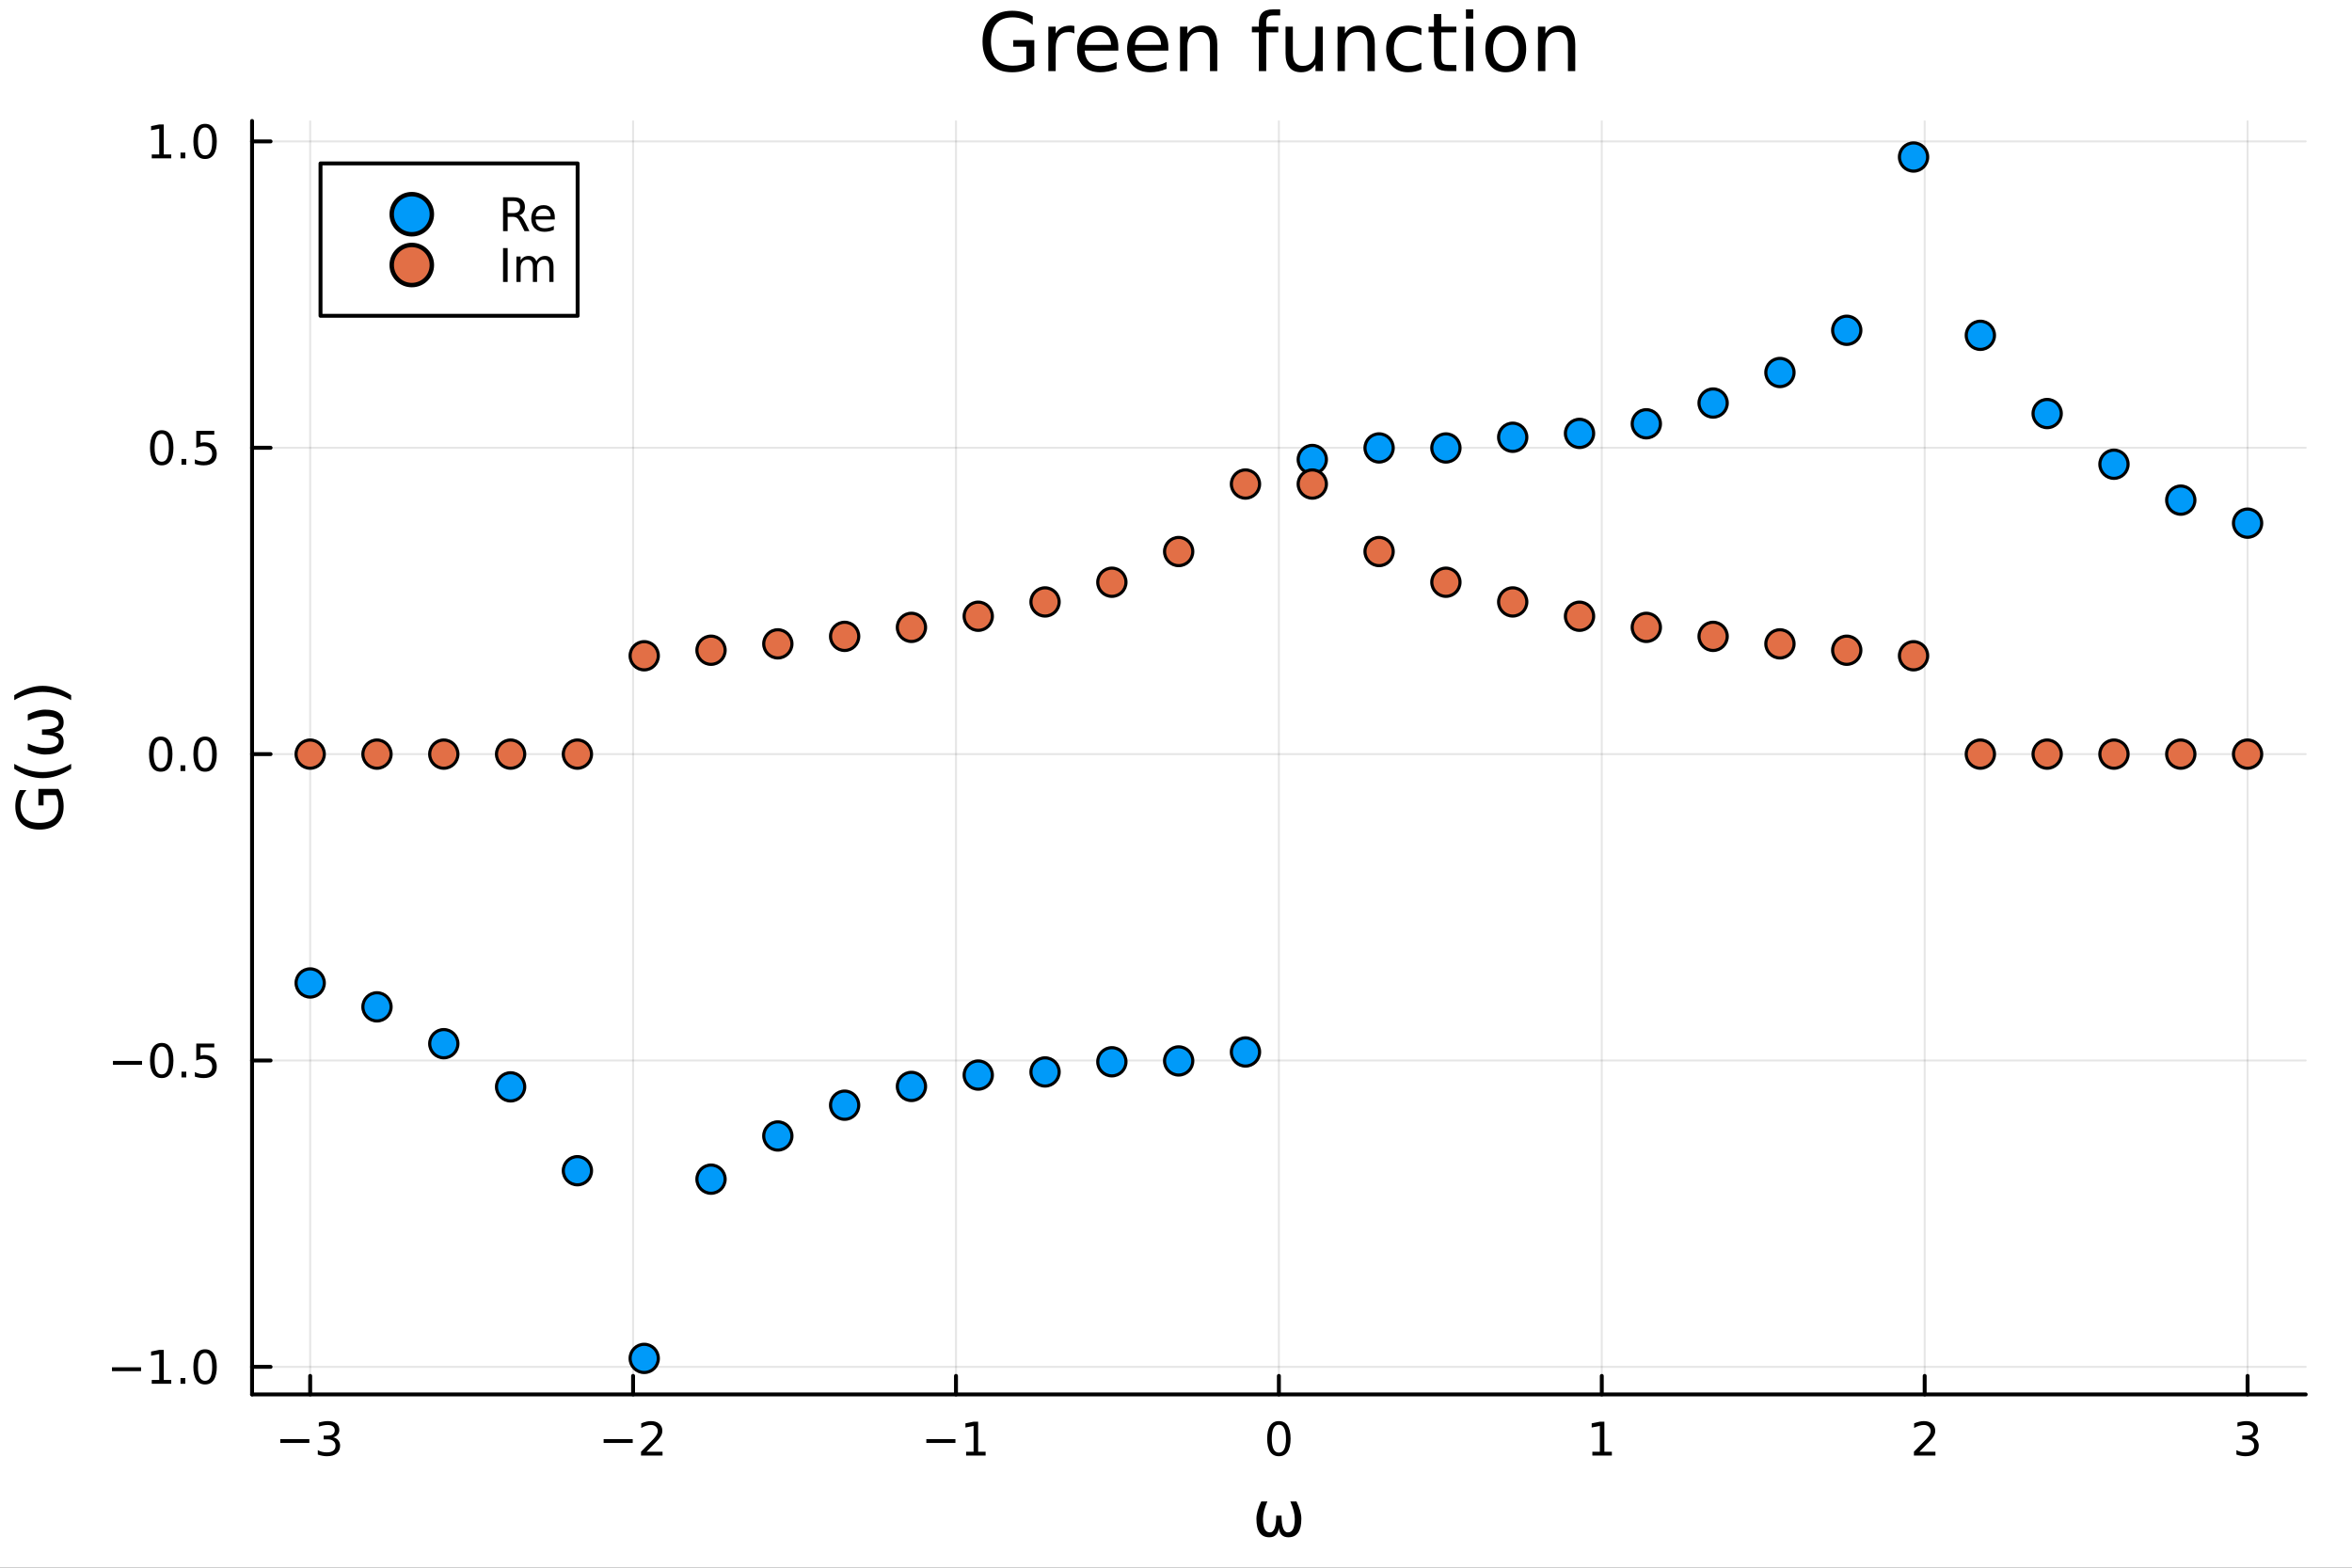 <svg xmlns="http://www.w3.org/2000/svg" xmlns:xlink="http://www.w3.org/1999/xlink" width="600" height="400" viewBox="0 0 2400 1600">
<rect x="0" y="0" width="2400" height="1600" fill="#333333" stroke="none"/>
<defs>
  <clipPath id="clip370">
    <rect x="0" y="0" width="2400" height="1600"></rect>
  </clipPath>
</defs>
<path clip-path="url(#clip370)" d="M0 1600 L2400 1600 L2400 0 L0 0  Z" fill="#ffffff" fill-rule="evenodd" fill-opacity="1"></path>
<defs>
  <clipPath id="clip371">
    <rect x="480" y="0" width="1681" height="1600"></rect>
  </clipPath>
</defs>
<path clip-path="url(#clip370)" d="M257.204 1423.18 L2352.76 1423.18 L2352.76 123.472 L257.204 123.472  Z" fill="#ffffff" fill-rule="evenodd" fill-opacity="1"></path>
<defs>
  <clipPath id="clip372">
    <rect x="257" y="123" width="2097" height="1301"></rect>
  </clipPath>
</defs>
<polyline clip-path="url(#clip372)" style="stroke:#000000; stroke-linecap:round; stroke-linejoin:round; stroke-width:2; stroke-opacity:0.1; fill:none" points="316.512,1423.18 316.512,123.472 "></polyline>
<polyline clip-path="url(#clip372)" style="stroke:#000000; stroke-linecap:round; stroke-linejoin:round; stroke-width:2; stroke-opacity:0.1; fill:none" points="646.001,1423.18 646.001,123.472 "></polyline>
<polyline clip-path="url(#clip372)" style="stroke:#000000; stroke-linecap:round; stroke-linejoin:round; stroke-width:2; stroke-opacity:0.1; fill:none" points="975.491,1423.18 975.491,123.472 "></polyline>
<polyline clip-path="url(#clip372)" style="stroke:#000000; stroke-linecap:round; stroke-linejoin:round; stroke-width:2; stroke-opacity:0.1; fill:none" points="1304.98,1423.18 1304.98,123.472 "></polyline>
<polyline clip-path="url(#clip372)" style="stroke:#000000; stroke-linecap:round; stroke-linejoin:round; stroke-width:2; stroke-opacity:0.1; fill:none" points="1634.47,1423.18 1634.47,123.472 "></polyline>
<polyline clip-path="url(#clip372)" style="stroke:#000000; stroke-linecap:round; stroke-linejoin:round; stroke-width:2; stroke-opacity:0.1; fill:none" points="1963.96,1423.18 1963.96,123.472 "></polyline>
<polyline clip-path="url(#clip372)" style="stroke:#000000; stroke-linecap:round; stroke-linejoin:round; stroke-width:2; stroke-opacity:0.1; fill:none" points="2293.45,1423.18 2293.45,123.472 "></polyline>
<polyline clip-path="url(#clip372)" style="stroke:#000000; stroke-linecap:round; stroke-linejoin:round; stroke-width:2; stroke-opacity:0.1; fill:none" points="257.204,1395.02 2352.76,1395.02 "></polyline>
<polyline clip-path="url(#clip372)" style="stroke:#000000; stroke-linecap:round; stroke-linejoin:round; stroke-width:2; stroke-opacity:0.1; fill:none" points="257.204,1082.35 2352.76,1082.35 "></polyline>
<polyline clip-path="url(#clip372)" style="stroke:#000000; stroke-linecap:round; stroke-linejoin:round; stroke-width:2; stroke-opacity:0.1; fill:none" points="257.204,769.671 2352.76,769.671 "></polyline>
<polyline clip-path="url(#clip372)" style="stroke:#000000; stroke-linecap:round; stroke-linejoin:round; stroke-width:2; stroke-opacity:0.1; fill:none" points="257.204,456.995 2352.76,456.995 "></polyline>
<polyline clip-path="url(#clip372)" style="stroke:#000000; stroke-linecap:round; stroke-linejoin:round; stroke-width:2; stroke-opacity:0.1; fill:none" points="257.204,144.318 2352.76,144.318 "></polyline>
<polyline clip-path="url(#clip370)" style="stroke:#000000; stroke-linecap:round; stroke-linejoin:round; stroke-width:4; stroke-opacity:1; fill:none" points="257.204,1423.18 2352.76,1423.18 "></polyline>
<polyline clip-path="url(#clip370)" style="stroke:#000000; stroke-linecap:round; stroke-linejoin:round; stroke-width:4; stroke-opacity:1; fill:none" points="316.512,1423.18 316.512,1404.28 "></polyline>
<polyline clip-path="url(#clip370)" style="stroke:#000000; stroke-linecap:round; stroke-linejoin:round; stroke-width:4; stroke-opacity:1; fill:none" points="646.001,1423.18 646.001,1404.28 "></polyline>
<polyline clip-path="url(#clip370)" style="stroke:#000000; stroke-linecap:round; stroke-linejoin:round; stroke-width:4; stroke-opacity:1; fill:none" points="975.491,1423.18 975.491,1404.28 "></polyline>
<polyline clip-path="url(#clip370)" style="stroke:#000000; stroke-linecap:round; stroke-linejoin:round; stroke-width:4; stroke-opacity:1; fill:none" points="1304.98,1423.18 1304.98,1404.28 "></polyline>
<polyline clip-path="url(#clip370)" style="stroke:#000000; stroke-linecap:round; stroke-linejoin:round; stroke-width:4; stroke-opacity:1; fill:none" points="1634.47,1423.18 1634.47,1404.28 "></polyline>
<polyline clip-path="url(#clip370)" style="stroke:#000000; stroke-linecap:round; stroke-linejoin:round; stroke-width:4; stroke-opacity:1; fill:none" points="1963.96,1423.18 1963.96,1404.28 "></polyline>
<polyline clip-path="url(#clip370)" style="stroke:#000000; stroke-linecap:round; stroke-linejoin:round; stroke-width:4; stroke-opacity:1; fill:none" points="2293.45,1423.18 2293.45,1404.28 "></polyline>
<path clip-path="url(#clip370)" d="M285.98 1468.75 L315.656 1468.75 L315.656 1472.69 L285.98 1472.69 L285.98 1468.75 Z" fill="#000000" fill-rule="nonzero" fill-opacity="1"></path><path clip-path="url(#clip370)" d="M339.915 1466.95 Q343.271 1467.66 345.146 1469.93 Q347.044 1472.2 347.044 1475.53 Q347.044 1480.65 343.526 1483.45 Q340.007 1486.25 333.526 1486.25 Q331.35 1486.25 329.035 1485.81 Q326.744 1485.39 324.29 1484.54 L324.29 1480.02 Q326.234 1481.16 328.549 1481.74 Q330.864 1482.32 333.387 1482.32 Q337.785 1482.32 340.077 1480.58 Q342.392 1478.84 342.392 1475.53 Q342.392 1472.48 340.239 1470.77 Q338.109 1469.03 334.29 1469.03 L330.262 1469.03 L330.262 1465.19 L334.475 1465.19 Q337.924 1465.19 339.753 1463.82 Q341.581 1462.43 341.581 1459.84 Q341.581 1457.18 339.683 1455.77 Q337.808 1454.33 334.29 1454.33 Q332.368 1454.33 330.169 1454.75 Q327.97 1455.16 325.331 1456.04 L325.331 1451.88 Q327.994 1451.14 330.308 1450.77 Q332.646 1450.39 334.706 1450.39 Q340.03 1450.39 343.132 1452.83 Q346.234 1455.23 346.234 1459.35 Q346.234 1462.22 344.591 1464.21 Q342.947 1466.18 339.915 1466.95 Z" fill="#000000" fill-rule="nonzero" fill-opacity="1"></path><path clip-path="url(#clip370)" d="M615.944 1468.75 L645.619 1468.75 L645.619 1472.69 L615.944 1472.69 L615.944 1468.75 Z" fill="#000000" fill-rule="nonzero" fill-opacity="1"></path><path clip-path="url(#clip370)" d="M659.74 1481.64 L676.059 1481.64 L676.059 1485.58 L654.115 1485.58 L654.115 1481.64 Q656.777 1478.89 661.36 1474.26 Q665.967 1469.61 667.147 1468.27 Q669.392 1465.74 670.272 1464.01 Q671.175 1462.25 671.175 1460.56 Q671.175 1457.8 669.23 1456.07 Q667.309 1454.33 664.207 1454.33 Q662.008 1454.33 659.555 1455.09 Q657.124 1455.86 654.346 1457.41 L654.346 1452.69 Q657.17 1451.55 659.624 1450.97 Q662.078 1450.39 664.115 1450.39 Q669.485 1450.39 672.679 1453.08 Q675.874 1455.77 675.874 1460.26 Q675.874 1462.39 675.064 1464.31 Q674.277 1466.2 672.17 1468.8 Q671.592 1469.47 668.49 1472.69 Q665.388 1475.88 659.74 1481.64 Z" fill="#000000" fill-rule="nonzero" fill-opacity="1"></path><path clip-path="url(#clip370)" d="M945.248 1468.75 L974.924 1468.75 L974.924 1472.69 L945.248 1472.69 L945.248 1468.75 Z" fill="#000000" fill-rule="nonzero" fill-opacity="1"></path><path clip-path="url(#clip370)" d="M985.826 1481.64 L993.465 1481.64 L993.465 1455.28 L985.155 1456.95 L985.155 1452.69 L993.419 1451.02 L998.095 1451.02 L998.095 1481.64 L1005.73 1481.64 L1005.73 1485.58 L985.826 1485.58 L985.826 1481.64 Z" fill="#000000" fill-rule="nonzero" fill-opacity="1"></path><path clip-path="url(#clip370)" d="M1304.98 1454.1 Q1301.37 1454.1 1299.54 1457.66 Q1297.73 1461.2 1297.73 1468.33 Q1297.73 1475.44 1299.54 1479.01 Q1301.37 1482.55 1304.98 1482.55 Q1308.61 1482.55 1310.42 1479.01 Q1312.25 1475.44 1312.25 1468.33 Q1312.25 1461.2 1310.42 1457.66 Q1308.61 1454.1 1304.98 1454.1 M1304.98 1450.39 Q1310.79 1450.39 1313.85 1455 Q1316.92 1459.58 1316.92 1468.33 Q1316.92 1477.06 1313.85 1481.67 Q1310.79 1486.25 1304.98 1486.25 Q1299.17 1486.25 1296.09 1481.67 Q1293.04 1477.06 1293.04 1468.33 Q1293.04 1459.58 1296.09 1455 Q1299.17 1450.39 1304.98 1450.39 Z" fill="#000000" fill-rule="nonzero" fill-opacity="1"></path><path clip-path="url(#clip370)" d="M1624.85 1481.64 L1632.49 1481.64 L1632.49 1455.28 L1624.18 1456.95 L1624.18 1452.69 L1632.44 1451.02 L1637.12 1451.02 L1637.12 1481.64 L1644.76 1481.64 L1644.76 1485.58 L1624.85 1485.58 L1624.85 1481.64 Z" fill="#000000" fill-rule="nonzero" fill-opacity="1"></path><path clip-path="url(#clip370)" d="M1958.61 1481.64 L1974.93 1481.64 L1974.93 1485.58 L1952.99 1485.58 L1952.99 1481.64 Q1955.65 1478.89 1960.23 1474.26 Q1964.84 1469.61 1966.02 1468.27 Q1968.26 1465.74 1969.14 1464.01 Q1970.05 1462.25 1970.05 1460.56 Q1970.05 1457.8 1968.1 1456.07 Q1966.18 1454.33 1963.08 1454.33 Q1960.88 1454.33 1958.43 1455.09 Q1956 1455.86 1953.22 1457.41 L1953.22 1452.69 Q1956.04 1451.55 1958.5 1450.97 Q1960.95 1450.39 1962.99 1450.39 Q1968.36 1450.39 1971.55 1453.08 Q1974.75 1455.77 1974.75 1460.26 Q1974.75 1462.39 1973.94 1464.31 Q1973.15 1466.2 1971.04 1468.8 Q1970.46 1469.47 1967.36 1472.69 Q1964.26 1475.88 1958.61 1481.64 Z" fill="#000000" fill-rule="nonzero" fill-opacity="1"></path><path clip-path="url(#clip370)" d="M2297.7 1466.95 Q2301.05 1467.66 2302.93 1469.93 Q2304.83 1472.2 2304.83 1475.53 Q2304.83 1480.65 2301.31 1483.45 Q2297.79 1486.25 2291.31 1486.25 Q2289.13 1486.25 2286.82 1485.81 Q2284.52 1485.39 2282.07 1484.54 L2282.07 1480.02 Q2284.02 1481.16 2286.33 1481.74 Q2288.64 1482.32 2291.17 1482.32 Q2295.57 1482.32 2297.86 1480.58 Q2300.17 1478.84 2300.17 1475.53 Q2300.17 1472.48 2298.02 1470.77 Q2295.89 1469.03 2292.07 1469.03 L2288.04 1469.03 L2288.04 1465.19 L2292.26 1465.19 Q2295.7 1465.19 2297.53 1463.82 Q2299.36 1462.43 2299.36 1459.84 Q2299.36 1457.18 2297.46 1455.77 Q2295.59 1454.33 2292.07 1454.33 Q2290.15 1454.33 2287.95 1454.75 Q2285.75 1455.16 2283.11 1456.04 L2283.11 1451.88 Q2285.77 1451.14 2288.09 1450.77 Q2290.43 1450.39 2292.49 1450.39 Q2297.81 1450.39 2300.91 1452.83 Q2304.01 1455.23 2304.01 1459.35 Q2304.01 1462.22 2302.37 1464.21 Q2300.73 1466.18 2297.7 1466.95 Z" fill="#000000" fill-rule="nonzero" fill-opacity="1"></path><path clip-path="url(#clip370)" d="M1295.27 1568.97 Q1282.06 1568.97 1282.06 1550.06 Q1282.06 1542.58 1287 1532.4 L1293.3 1532.4 Q1288.75 1542.58 1288.75 1550.22 Q1288.75 1564 1295.81 1564 Q1302.27 1564 1302.27 1546.88 L1307.69 1546.88 Q1307.69 1564 1314.15 1564 Q1321.21 1564 1321.21 1550.22 Q1321.21 1542.58 1316.66 1532.4 L1322.96 1532.4 Q1327.9 1542.58 1327.9 1550.06 Q1327.9 1568.97 1314.69 1568.97 Q1306.03 1568.97 1304.98 1559.45 Q1303.67 1568.97 1295.27 1568.97 Z" fill="#000000" fill-rule="nonzero" fill-opacity="1"></path><polyline clip-path="url(#clip370)" style="stroke:#000000; stroke-linecap:round; stroke-linejoin:round; stroke-width:4; stroke-opacity:1; fill:none" points="257.204,1423.18 257.204,123.472 "></polyline>
<polyline clip-path="url(#clip370)" style="stroke:#000000; stroke-linecap:round; stroke-linejoin:round; stroke-width:4; stroke-opacity:1; fill:none" points="257.204,1395.02 276.102,1395.02 "></polyline>
<polyline clip-path="url(#clip370)" style="stroke:#000000; stroke-linecap:round; stroke-linejoin:round; stroke-width:4; stroke-opacity:1; fill:none" points="257.204,1082.35 276.102,1082.35 "></polyline>
<polyline clip-path="url(#clip370)" style="stroke:#000000; stroke-linecap:round; stroke-linejoin:round; stroke-width:4; stroke-opacity:1; fill:none" points="257.204,769.671 276.102,769.671 "></polyline>
<polyline clip-path="url(#clip370)" style="stroke:#000000; stroke-linecap:round; stroke-linejoin:round; stroke-width:4; stroke-opacity:1; fill:none" points="257.204,456.995 276.102,456.995 "></polyline>
<polyline clip-path="url(#clip370)" style="stroke:#000000; stroke-linecap:round; stroke-linejoin:round; stroke-width:4; stroke-opacity:1; fill:none" points="257.204,144.318 276.102,144.318 "></polyline>
<path clip-path="url(#clip370)" d="M114.26 1395.48 L143.936 1395.48 L143.936 1399.41 L114.26 1399.41 L114.26 1395.48 Z" fill="#000000" fill-rule="nonzero" fill-opacity="1"></path><path clip-path="url(#clip370)" d="M154.839 1408.37 L162.477 1408.37 L162.477 1382 L154.167 1383.67 L154.167 1379.41 L162.431 1377.74 L167.107 1377.74 L167.107 1408.37 L174.746 1408.37 L174.746 1412.3 L154.839 1412.3 L154.839 1408.37 Z" fill="#000000" fill-rule="nonzero" fill-opacity="1"></path><path clip-path="url(#clip370)" d="M184.19 1406.42 L189.075 1406.42 L189.075 1412.3 L184.19 1412.3 L184.19 1406.42 Z" fill="#000000" fill-rule="nonzero" fill-opacity="1"></path><path clip-path="url(#clip370)" d="M209.26 1380.82 Q205.649 1380.82 203.82 1384.39 Q202.014 1387.93 202.014 1395.06 Q202.014 1402.17 203.82 1405.73 Q205.649 1409.27 209.26 1409.27 Q212.894 1409.27 214.699 1405.73 Q216.528 1402.17 216.528 1395.06 Q216.528 1387.93 214.699 1384.39 Q212.894 1380.82 209.26 1380.82 M209.26 1377.12 Q215.07 1377.12 218.125 1381.73 Q221.204 1386.31 221.204 1395.06 Q221.204 1403.79 218.125 1408.39 Q215.07 1412.98 209.26 1412.98 Q203.449 1412.98 200.371 1408.39 Q197.315 1403.79 197.315 1395.06 Q197.315 1386.31 200.371 1381.73 Q203.449 1377.12 209.26 1377.12 Z" fill="#000000" fill-rule="nonzero" fill-opacity="1"></path><path clip-path="url(#clip370)" d="M115.256 1082.8 L144.931 1082.8 L144.931 1086.73 L115.256 1086.73 L115.256 1082.8 Z" fill="#000000" fill-rule="nonzero" fill-opacity="1"></path><path clip-path="url(#clip370)" d="M165.024 1068.15 Q161.413 1068.15 159.584 1071.71 Q157.778 1075.25 157.778 1082.38 Q157.778 1089.49 159.584 1093.05 Q161.413 1096.6 165.024 1096.6 Q168.658 1096.6 170.464 1093.05 Q172.292 1089.49 172.292 1082.38 Q172.292 1075.25 170.464 1071.71 Q168.658 1068.15 165.024 1068.15 M165.024 1064.44 Q170.834 1064.44 173.889 1069.05 Q176.968 1073.63 176.968 1082.38 Q176.968 1091.11 173.889 1095.72 Q170.834 1100.3 165.024 1100.3 Q159.214 1100.3 156.135 1095.72 Q153.079 1091.11 153.079 1082.38 Q153.079 1073.63 156.135 1069.05 Q159.214 1064.44 165.024 1064.44 Z" fill="#000000" fill-rule="nonzero" fill-opacity="1"></path><path clip-path="url(#clip370)" d="M185.186 1093.75 L190.07 1093.75 L190.07 1099.63 L185.186 1099.63 L185.186 1093.75 Z" fill="#000000" fill-rule="nonzero" fill-opacity="1"></path><path clip-path="url(#clip370)" d="M200.301 1065.07 L218.658 1065.07 L218.658 1069 L204.584 1069 L204.584 1077.47 Q205.602 1077.13 206.621 1076.97 Q207.639 1076.78 208.658 1076.78 Q214.445 1076.78 217.824 1079.95 Q221.204 1083.12 221.204 1088.54 Q221.204 1094.12 217.732 1097.22 Q214.26 1100.3 207.94 1100.3 Q205.764 1100.3 203.496 1099.93 Q201.25 1099.56 198.843 1098.82 L198.843 1094.12 Q200.926 1095.25 203.149 1095.81 Q205.371 1096.36 207.848 1096.36 Q211.852 1096.36 214.19 1094.26 Q216.528 1092.15 216.528 1088.54 Q216.528 1084.93 214.19 1082.82 Q211.852 1080.72 207.848 1080.72 Q205.973 1080.72 204.098 1081.13 Q202.246 1081.55 200.301 1082.43 L200.301 1065.07 Z" fill="#000000" fill-rule="nonzero" fill-opacity="1"></path><path clip-path="url(#clip370)" d="M164.028 755.47 Q160.417 755.47 158.589 759.035 Q156.783 762.576 156.783 769.706 Q156.783 776.812 158.589 780.377 Q160.417 783.919 164.028 783.919 Q167.663 783.919 169.468 780.377 Q171.297 776.812 171.297 769.706 Q171.297 762.576 169.468 759.035 Q167.663 755.47 164.028 755.47 M164.028 751.766 Q169.839 751.766 172.894 756.373 Q175.973 760.956 175.973 769.706 Q175.973 778.433 172.894 783.039 Q169.839 787.622 164.028 787.622 Q158.218 787.622 155.14 783.039 Q152.084 778.433 152.084 769.706 Q152.084 760.956 155.14 756.373 Q158.218 751.766 164.028 751.766 Z" fill="#000000" fill-rule="nonzero" fill-opacity="1"></path><path clip-path="url(#clip370)" d="M184.19 781.072 L189.075 781.072 L189.075 786.951 L184.19 786.951 L184.19 781.072 Z" fill="#000000" fill-rule="nonzero" fill-opacity="1"></path><path clip-path="url(#clip370)" d="M209.26 755.47 Q205.649 755.47 203.82 759.035 Q202.014 762.576 202.014 769.706 Q202.014 776.812 203.82 780.377 Q205.649 783.919 209.26 783.919 Q212.894 783.919 214.699 780.377 Q216.528 776.812 216.528 769.706 Q216.528 762.576 214.699 759.035 Q212.894 755.47 209.26 755.47 M209.26 751.766 Q215.07 751.766 218.125 756.373 Q221.204 760.956 221.204 769.706 Q221.204 778.433 218.125 783.039 Q215.07 787.622 209.26 787.622 Q203.449 787.622 200.371 783.039 Q197.315 778.433 197.315 769.706 Q197.315 760.956 200.371 756.373 Q203.449 751.766 209.26 751.766 Z" fill="#000000" fill-rule="nonzero" fill-opacity="1"></path><path clip-path="url(#clip370)" d="M165.024 442.793 Q161.413 442.793 159.584 446.358 Q157.778 449.9 157.778 457.029 Q157.778 464.136 159.584 467.701 Q161.413 471.242 165.024 471.242 Q168.658 471.242 170.464 467.701 Q172.292 464.136 172.292 457.029 Q172.292 449.9 170.464 446.358 Q168.658 442.793 165.024 442.793 M165.024 439.09 Q170.834 439.09 173.889 443.696 Q176.968 448.28 176.968 457.029 Q176.968 465.756 173.889 470.363 Q170.834 474.946 165.024 474.946 Q159.214 474.946 156.135 470.363 Q153.079 465.756 153.079 457.029 Q153.079 448.28 156.135 443.696 Q159.214 439.09 165.024 439.09 Z" fill="#000000" fill-rule="nonzero" fill-opacity="1"></path><path clip-path="url(#clip370)" d="M185.186 468.395 L190.07 468.395 L190.07 474.275 L185.186 474.275 L185.186 468.395 Z" fill="#000000" fill-rule="nonzero" fill-opacity="1"></path><path clip-path="url(#clip370)" d="M200.301 439.715 L218.658 439.715 L218.658 443.65 L204.584 443.65 L204.584 452.122 Q205.602 451.775 206.621 451.613 Q207.639 451.428 208.658 451.428 Q214.445 451.428 217.824 454.599 Q221.204 457.77 221.204 463.187 Q221.204 468.766 217.732 471.867 Q214.26 474.946 207.94 474.946 Q205.764 474.946 203.496 474.576 Q201.25 474.205 198.843 473.465 L198.843 468.766 Q200.926 469.9 203.149 470.455 Q205.371 471.011 207.848 471.011 Q211.852 471.011 214.19 468.904 Q216.528 466.798 216.528 463.187 Q216.528 459.576 214.19 457.469 Q211.852 455.363 207.848 455.363 Q205.973 455.363 204.098 455.779 Q202.246 456.196 200.301 457.076 L200.301 439.715 Z" fill="#000000" fill-rule="nonzero" fill-opacity="1"></path><path clip-path="url(#clip370)" d="M154.839 157.663 L162.477 157.663 L162.477 131.298 L154.167 132.964 L154.167 128.705 L162.431 127.038 L167.107 127.038 L167.107 157.663 L174.746 157.663 L174.746 161.598 L154.839 161.598 L154.839 157.663 Z" fill="#000000" fill-rule="nonzero" fill-opacity="1"></path><path clip-path="url(#clip370)" d="M184.19 155.719 L189.075 155.719 L189.075 161.598 L184.19 161.598 L184.19 155.719 Z" fill="#000000" fill-rule="nonzero" fill-opacity="1"></path><path clip-path="url(#clip370)" d="M209.26 130.117 Q205.649 130.117 203.82 133.682 Q202.014 137.223 202.014 144.353 Q202.014 151.46 203.82 155.024 Q205.649 158.566 209.26 158.566 Q212.894 158.566 214.699 155.024 Q216.528 151.46 216.528 144.353 Q216.528 137.223 214.699 133.682 Q212.894 130.117 209.26 130.117 M209.26 126.413 Q215.07 126.413 218.125 131.02 Q221.204 135.603 221.204 144.353 Q221.204 153.08 218.125 157.686 Q215.07 162.27 209.26 162.27 Q203.449 162.27 200.371 157.686 Q197.315 153.08 197.315 144.353 Q197.315 135.603 200.371 131.02 Q203.449 126.413 209.26 126.413 Z" fill="#000000" fill-rule="nonzero" fill-opacity="1"></path><path clip-path="url(#clip370)" d="M57.225 811.536 L44.461 811.536 L44.461 822.04 L39.178 822.04 L39.178 805.17 L59.58 805.17 Q62.222 808.894 63.59 813.382 Q64.927 817.87 64.927 822.963 Q64.927 834.103 58.434 840.405 Q51.909 846.675 40.292 846.675 Q28.643 846.675 22.15 840.405 Q15.625 834.103 15.625 822.963 Q15.625 818.316 16.771 814.146 Q17.916 809.945 20.144 806.412 L26.988 806.412 Q23.964 809.977 22.436 813.987 Q20.908 817.997 20.908 822.421 Q20.908 831.143 25.778 835.535 Q30.648 839.895 40.292 839.895 Q49.904 839.895 54.774 835.535 Q59.644 831.143 59.644 822.421 Q59.644 819.016 59.071 816.342 Q58.466 813.669 57.225 811.536 Z" fill="#000000" fill-rule="nonzero" fill-opacity="1"></path><path clip-path="url(#clip370)" d="M14.543 779.612 Q21.863 783.877 29.025 785.946 Q36.186 788.015 43.538 788.015 Q50.891 788.015 58.116 785.946 Q65.309 783.845 72.598 779.612 L72.598 784.705 Q65.118 789.479 57.893 791.866 Q50.668 794.221 43.538 794.221 Q36.441 794.221 29.247 791.866 Q22.054 789.511 14.543 784.705 L14.543 779.612 Z" fill="#000000" fill-rule="nonzero" fill-opacity="1"></path><path clip-path="url(#clip370)" d="M64.927 756.887 Q64.927 770.095 46.021 770.095 Q38.541 770.095 28.356 765.162 L28.356 758.86 Q38.541 763.411 46.18 763.411 Q59.962 763.411 59.962 756.345 Q59.962 749.884 42.838 749.884 L42.838 744.473 Q59.962 744.473 59.962 738.012 Q59.962 730.946 46.18 730.946 Q38.541 730.946 28.356 735.498 L28.356 729.196 Q38.541 724.262 46.021 724.262 Q64.927 724.262 64.927 737.471 Q64.927 746.129 55.41 747.179 Q64.927 748.484 64.927 756.887 Z" fill="#000000" fill-rule="nonzero" fill-opacity="1"></path><path clip-path="url(#clip370)" d="M14.543 714.586 L14.543 709.494 Q22.054 704.72 29.247 702.364 Q36.441 699.977 43.538 699.977 Q50.668 699.977 57.893 702.364 Q65.118 704.72 72.598 709.494 L72.598 714.586 Q65.309 710.353 58.116 708.284 Q50.891 706.184 43.538 706.184 Q36.186 706.184 29.025 708.284 Q21.863 710.353 14.543 714.586 Z" fill="#000000" fill-rule="nonzero" fill-opacity="1"></path><path clip-path="url(#clip370)" d="M1047.3 63.948 L1047.3 47.703 L1033.93 47.703 L1033.93 40.979 L1055.4 40.979 L1055.4 66.945 Q1050.66 70.308 1044.95 72.049 Q1039.24 73.751 1032.76 73.751 Q1018.58 73.751 1010.56 65.487 Q1002.58 57.183 1002.58 42.397 Q1002.58 27.57 1010.56 19.307 Q1018.58 11.002 1032.76 11.002 Q1038.67 11.002 1043.98 12.461 Q1049.33 13.919 1053.82 16.755 L1053.82 25.464 Q1049.29 21.616 1044.18 19.671 Q1039.08 17.727 1033.45 17.727 Q1022.35 17.727 1016.76 23.925 Q1011.21 30.122 1011.21 42.397 Q1011.21 54.63 1016.76 60.828 Q1022.35 67.026 1033.45 67.026 Q1037.78 67.026 1041.19 66.297 Q1044.59 65.527 1047.3 63.948 Z" fill="#000000" fill-rule="nonzero" fill-opacity="1"></path><path clip-path="url(#clip370)" d="M1096.32 34.173 Q1095.06 33.444 1093.56 33.12 Q1092.1 32.756 1090.32 32.756 Q1084 32.756 1080.6 36.888 Q1077.24 40.979 1077.24 48.676 L1077.24 72.576 L1069.74 72.576 L1069.74 27.206 L1077.24 27.206 L1077.24 34.254 Q1079.59 30.122 1083.35 28.138 Q1087.12 26.112 1092.51 26.112 Q1093.28 26.112 1094.21 26.234 Q1095.14 26.315 1096.28 26.517 L1096.32 34.173 Z" fill="#000000" fill-rule="nonzero" fill-opacity="1"></path><path clip-path="url(#clip370)" d="M1141.12 48.028 L1141.12 51.673 L1106.85 51.673 Q1107.34 59.37 1111.47 63.421 Q1115.64 67.431 1123.05 67.431 Q1127.35 67.431 1131.36 66.378 Q1135.41 65.325 1139.38 63.218 L1139.38 70.267 Q1135.37 71.968 1131.16 72.86 Q1126.94 73.751 1122.61 73.751 Q1111.75 73.751 1105.39 67.431 Q1099.07 61.112 1099.07 50.337 Q1099.07 39.197 1105.07 32.675 Q1111.1 26.112 1121.31 26.112 Q1130.47 26.112 1135.77 32.026 Q1141.12 37.9 1141.12 48.028 M1133.67 45.84 Q1133.59 39.723 1130.22 36.077 Q1126.9 32.431 1121.39 32.431 Q1115.15 32.431 1111.39 35.956 Q1107.66 39.48 1107.09 45.88 L1133.67 45.84 Z" fill="#000000" fill-rule="nonzero" fill-opacity="1"></path><path clip-path="url(#clip370)" d="M1192.16 48.028 L1192.16 51.673 L1157.89 51.673 Q1158.38 59.37 1162.51 63.421 Q1166.68 67.431 1174.1 67.431 Q1178.39 67.431 1182.4 66.378 Q1186.45 65.325 1190.42 63.218 L1190.42 70.267 Q1186.41 71.968 1182.2 72.86 Q1177.98 73.751 1173.65 73.751 Q1162.79 73.751 1156.43 67.431 Q1150.11 61.112 1150.11 50.337 Q1150.11 39.197 1156.11 32.675 Q1162.15 26.112 1172.35 26.112 Q1181.51 26.112 1186.82 32.026 Q1192.16 37.9 1192.16 48.028 M1184.71 45.84 Q1184.63 39.723 1181.27 36.077 Q1177.94 32.431 1172.43 32.431 Q1166.2 32.431 1162.43 35.956 Q1158.7 39.48 1158.13 45.88 L1184.71 45.84 Z" fill="#000000" fill-rule="nonzero" fill-opacity="1"></path><path clip-path="url(#clip370)" d="M1242.11 45.192 L1242.11 72.576 L1234.66 72.576 L1234.66 45.435 Q1234.66 38.994 1232.14 35.794 Q1229.63 32.594 1224.61 32.594 Q1218.57 32.594 1215.09 36.442 Q1211.61 40.29 1211.61 46.934 L1211.61 72.576 L1204.11 72.576 L1204.11 27.206 L1211.61 27.206 L1211.61 34.254 Q1214.28 30.163 1217.89 28.138 Q1221.53 26.112 1226.27 26.112 Q1234.09 26.112 1238.1 30.973 Q1242.11 35.794 1242.11 45.192 Z" fill="#000000" fill-rule="nonzero" fill-opacity="1"></path><path clip-path="url(#clip370)" d="M1306.32 9.544 L1306.32 15.742 L1299.19 15.742 Q1295.18 15.742 1293.6 17.362 Q1292.06 18.983 1292.06 23.195 L1292.06 27.206 L1304.33 27.206 L1304.33 32.999 L1292.06 32.999 L1292.06 72.576 L1284.56 72.576 L1284.56 32.999 L1277.43 32.999 L1277.43 27.206 L1284.56 27.206 L1284.56 24.046 Q1284.56 16.471 1288.09 13.028 Q1291.61 9.544 1299.27 9.544 L1306.32 9.544 Z" fill="#000000" fill-rule="nonzero" fill-opacity="1"></path><path clip-path="url(#clip370)" d="M1311.79 54.671 L1311.79 27.206 L1319.24 27.206 L1319.24 54.387 Q1319.24 60.828 1321.75 64.069 Q1324.26 67.269 1329.29 67.269 Q1335.32 67.269 1338.81 63.421 Q1342.33 59.573 1342.33 52.929 L1342.33 27.206 L1349.78 27.206 L1349.78 72.576 L1342.33 72.576 L1342.33 65.608 Q1339.62 69.74 1336.01 71.766 Q1332.45 73.751 1327.71 73.751 Q1319.89 73.751 1315.84 68.89 Q1311.79 64.029 1311.79 54.671 M1330.54 26.112 L1330.54 26.112 Z" fill="#000000" fill-rule="nonzero" fill-opacity="1"></path><path clip-path="url(#clip370)" d="M1402.85 45.192 L1402.85 72.576 L1395.4 72.576 L1395.4 45.435 Q1395.4 38.994 1392.88 35.794 Q1390.37 32.594 1385.35 32.594 Q1379.31 32.594 1375.83 36.442 Q1372.35 40.29 1372.35 46.934 L1372.35 72.576 L1364.85 72.576 L1364.85 27.206 L1372.35 27.206 L1372.35 34.254 Q1375.02 30.163 1378.63 28.138 Q1382.27 26.112 1387.01 26.112 Q1394.83 26.112 1398.84 30.973 Q1402.85 35.794 1402.85 45.192 Z" fill="#000000" fill-rule="nonzero" fill-opacity="1"></path><path clip-path="url(#clip370)" d="M1450.37 28.948 L1450.37 35.915 Q1447.21 34.173 1444.01 33.323 Q1440.85 32.431 1437.61 32.431 Q1430.36 32.431 1426.35 37.05 Q1422.33 41.627 1422.33 49.931 Q1422.33 58.236 1426.35 62.854 Q1430.36 67.431 1437.61 67.431 Q1440.85 67.431 1444.01 66.581 Q1447.21 65.689 1450.37 63.948 L1450.37 70.834 Q1447.25 72.292 1443.89 73.022 Q1440.56 73.751 1436.8 73.751 Q1426.55 73.751 1420.51 67.31 Q1414.48 60.869 1414.48 49.931 Q1414.48 38.832 1420.55 32.472 Q1426.67 26.112 1437.28 26.112 Q1440.73 26.112 1444.01 26.841 Q1447.29 27.53 1450.37 28.948 Z" fill="#000000" fill-rule="nonzero" fill-opacity="1"></path><path clip-path="url(#clip370)" d="M1470.7 14.324 L1470.7 27.206 L1486.06 27.206 L1486.06 32.999 L1470.7 32.999 L1470.7 57.628 Q1470.7 63.178 1472.2 64.758 Q1473.74 66.338 1478.4 66.338 L1486.06 66.338 L1486.06 72.576 L1478.4 72.576 Q1469.77 72.576 1466.49 69.376 Q1463.21 66.135 1463.21 57.628 L1463.21 32.999 L1457.74 32.999 L1457.74 27.206 L1463.21 27.206 L1463.21 14.324 L1470.7 14.324 Z" fill="#000000" fill-rule="nonzero" fill-opacity="1"></path><path clip-path="url(#clip370)" d="M1495.86 27.206 L1503.31 27.206 L1503.31 72.576 L1495.86 72.576 L1495.86 27.206 M1495.86 9.544 L1503.31 9.544 L1503.31 18.983 L1495.86 18.983 L1495.86 9.544 Z" fill="#000000" fill-rule="nonzero" fill-opacity="1"></path><path clip-path="url(#clip370)" d="M1536.49 32.431 Q1530.49 32.431 1527.01 37.131 Q1523.53 41.789 1523.53 49.931 Q1523.53 58.074 1526.97 62.773 Q1530.45 67.431 1536.49 67.431 Q1542.44 67.431 1545.93 62.732 Q1549.41 58.033 1549.41 49.931 Q1549.41 41.87 1545.93 37.171 Q1542.44 32.431 1536.49 32.431 M1536.49 26.112 Q1546.21 26.112 1551.76 32.431 Q1557.31 38.751 1557.31 49.931 Q1557.31 61.071 1551.76 67.431 Q1546.21 73.751 1536.49 73.751 Q1526.73 73.751 1521.18 67.431 Q1515.67 61.071 1515.67 49.931 Q1515.67 38.751 1521.18 32.431 Q1526.73 26.112 1536.49 26.112 Z" fill="#000000" fill-rule="nonzero" fill-opacity="1"></path><path clip-path="url(#clip370)" d="M1607.38 45.192 L1607.38 72.576 L1599.93 72.576 L1599.93 45.435 Q1599.93 38.994 1597.41 35.794 Q1594.9 32.594 1589.88 32.594 Q1583.84 32.594 1580.36 36.442 Q1576.88 40.29 1576.88 46.934 L1576.88 72.576 L1569.38 72.576 L1569.38 27.206 L1576.88 27.206 L1576.88 34.254 Q1579.55 30.163 1583.16 28.138 Q1586.8 26.112 1591.54 26.112 Q1599.36 26.112 1603.37 30.973 Q1607.38 35.794 1607.38 45.192 Z" fill="#000000" fill-rule="nonzero" fill-opacity="1"></path><circle clip-path="url(#clip372)" cx="316.512" cy="1003.23" r="14.4" fill="#009af9" fill-rule="evenodd" fill-opacity="1" stroke="#000000" stroke-opacity="1" stroke-width="3.2"></circle>
<circle clip-path="url(#clip372)" cx="384.682" cy="1027.61" r="14.4" fill="#009af9" fill-rule="evenodd" fill-opacity="1" stroke="#000000" stroke-opacity="1" stroke-width="3.2"></circle>
<circle clip-path="url(#clip372)" cx="452.852" cy="1065.2" r="14.4" fill="#009af9" fill-rule="evenodd" fill-opacity="1" stroke="#000000" stroke-opacity="1" stroke-width="3.2"></circle>
<circle clip-path="url(#clip372)" cx="521.023" cy="1109.26" r="14.4" fill="#009af9" fill-rule="evenodd" fill-opacity="1" stroke="#000000" stroke-opacity="1" stroke-width="3.2"></circle>
<circle clip-path="url(#clip372)" cx="589.193" cy="1194.84" r="14.4" fill="#009af9" fill-rule="evenodd" fill-opacity="1" stroke="#000000" stroke-opacity="1" stroke-width="3.2"></circle>
<circle clip-path="url(#clip372)" cx="657.363" cy="1386.4" r="14.4" fill="#009af9" fill-rule="evenodd" fill-opacity="1" stroke="#000000" stroke-opacity="1" stroke-width="3.2"></circle>
<circle clip-path="url(#clip372)" cx="725.533" cy="1203.47" r="14.4" fill="#009af9" fill-rule="evenodd" fill-opacity="1" stroke="#000000" stroke-opacity="1" stroke-width="3.2"></circle>
<circle clip-path="url(#clip372)" cx="793.703" cy="1159.39" r="14.4" fill="#009af9" fill-rule="evenodd" fill-opacity="1" stroke="#000000" stroke-opacity="1" stroke-width="3.2"></circle>
<circle clip-path="url(#clip372)" cx="861.874" cy="1127.97" r="14.4" fill="#009af9" fill-rule="evenodd" fill-opacity="1" stroke="#000000" stroke-opacity="1" stroke-width="3.2"></circle>
<circle clip-path="url(#clip372)" cx="930.044" cy="1108.83" r="14.4" fill="#009af9" fill-rule="evenodd" fill-opacity="1" stroke="#000000" stroke-opacity="1" stroke-width="3.2"></circle>
<circle clip-path="url(#clip372)" cx="998.214" cy="1097.24" r="14.4" fill="#009af9" fill-rule="evenodd" fill-opacity="1" stroke="#000000" stroke-opacity="1" stroke-width="3.2"></circle>
<circle clip-path="url(#clip372)" cx="1066.38" cy="1094.04" r="14.4" fill="#009af9" fill-rule="evenodd" fill-opacity="1" stroke="#000000" stroke-opacity="1" stroke-width="3.2"></circle>
<circle clip-path="url(#clip372)" cx="1134.55" cy="1083.66" r="14.4" fill="#009af9" fill-rule="evenodd" fill-opacity="1" stroke="#000000" stroke-opacity="1" stroke-width="3.2"></circle>
<circle clip-path="url(#clip372)" cx="1202.72" cy="1082.8" r="14.4" fill="#009af9" fill-rule="evenodd" fill-opacity="1" stroke="#000000" stroke-opacity="1" stroke-width="3.2"></circle>
<circle clip-path="url(#clip372)" cx="1270.89" cy="1073.65" r="14.4" fill="#009af9" fill-rule="evenodd" fill-opacity="1" stroke="#000000" stroke-opacity="1" stroke-width="3.2"></circle>
<circle clip-path="url(#clip372)" cx="1339.07" cy="468.963" r="14.4" fill="#009af9" fill-rule="evenodd" fill-opacity="1" stroke="#000000" stroke-opacity="1" stroke-width="3.2"></circle>
<circle clip-path="url(#clip372)" cx="1407.24" cy="457.168" r="14.4" fill="#009af9" fill-rule="evenodd" fill-opacity="1" stroke="#000000" stroke-opacity="1" stroke-width="3.2"></circle>
<circle clip-path="url(#clip372)" cx="1475.41" cy="457.2" r="14.4" fill="#009af9" fill-rule="evenodd" fill-opacity="1" stroke="#000000" stroke-opacity="1" stroke-width="3.2"></circle>
<circle clip-path="url(#clip372)" cx="1543.58" cy="446.28" r="14.4" fill="#009af9" fill-rule="evenodd" fill-opacity="1" stroke="#000000" stroke-opacity="1" stroke-width="3.2"></circle>
<circle clip-path="url(#clip372)" cx="1611.75" cy="442.333" r="14.4" fill="#009af9" fill-rule="evenodd" fill-opacity="1" stroke="#000000" stroke-opacity="1" stroke-width="3.2"></circle>
<circle clip-path="url(#clip372)" cx="1679.92" cy="432.529" r="14.4" fill="#009af9" fill-rule="evenodd" fill-opacity="1" stroke="#000000" stroke-opacity="1" stroke-width="3.2"></circle>
<circle clip-path="url(#clip372)" cx="1748.09" cy="411.35" r="14.4" fill="#009af9" fill-rule="evenodd" fill-opacity="1" stroke="#000000" stroke-opacity="1" stroke-width="3.2"></circle>
<circle clip-path="url(#clip372)" cx="1816.26" cy="380.183" r="14.4" fill="#009af9" fill-rule="evenodd" fill-opacity="1" stroke="#000000" stroke-opacity="1" stroke-width="3.2"></circle>
<circle clip-path="url(#clip372)" cx="1884.43" cy="337.098" r="14.4" fill="#009af9" fill-rule="evenodd" fill-opacity="1" stroke="#000000" stroke-opacity="1" stroke-width="3.2"></circle>
<circle clip-path="url(#clip372)" cx="1952.6" cy="160.256" r="14.4" fill="#009af9" fill-rule="evenodd" fill-opacity="1" stroke="#000000" stroke-opacity="1" stroke-width="3.2"></circle>
<circle clip-path="url(#clip372)" cx="2020.77" cy="342.236" r="14.4" fill="#009af9" fill-rule="evenodd" fill-opacity="1" stroke="#000000" stroke-opacity="1" stroke-width="3.2"></circle>
<circle clip-path="url(#clip372)" cx="2088.94" cy="422.081" r="14.4" fill="#009af9" fill-rule="evenodd" fill-opacity="1" stroke="#000000" stroke-opacity="1" stroke-width="3.2"></circle>
<circle clip-path="url(#clip372)" cx="2157.11" cy="473.805" r="14.4" fill="#009af9" fill-rule="evenodd" fill-opacity="1" stroke="#000000" stroke-opacity="1" stroke-width="3.2"></circle>
<circle clip-path="url(#clip372)" cx="2225.28" cy="510.448" r="14.4" fill="#009af9" fill-rule="evenodd" fill-opacity="1" stroke="#000000" stroke-opacity="1" stroke-width="3.2"></circle>
<circle clip-path="url(#clip372)" cx="2293.45" cy="533.946" r="14.4" fill="#009af9" fill-rule="evenodd" fill-opacity="1" stroke="#000000" stroke-opacity="1" stroke-width="3.2"></circle>
<circle clip-path="url(#clip372)" cx="316.512" cy="769.671" r="14.4" fill="#e26f46" fill-rule="evenodd" fill-opacity="1" stroke="#000000" stroke-opacity="1" stroke-width="3.2"></circle>
<circle clip-path="url(#clip372)" cx="384.682" cy="769.671" r="14.4" fill="#e26f46" fill-rule="evenodd" fill-opacity="1" stroke="#000000" stroke-opacity="1" stroke-width="3.2"></circle>
<circle clip-path="url(#clip372)" cx="452.852" cy="769.671" r="14.4" fill="#e26f46" fill-rule="evenodd" fill-opacity="1" stroke="#000000" stroke-opacity="1" stroke-width="3.2"></circle>
<circle clip-path="url(#clip372)" cx="521.023" cy="769.671" r="14.4" fill="#e26f46" fill-rule="evenodd" fill-opacity="1" stroke="#000000" stroke-opacity="1" stroke-width="3.2"></circle>
<circle clip-path="url(#clip372)" cx="589.193" cy="769.671" r="14.4" fill="#e26f46" fill-rule="evenodd" fill-opacity="1" stroke="#000000" stroke-opacity="1" stroke-width="3.2"></circle>
<circle clip-path="url(#clip372)" cx="657.363" cy="669.281" r="14.4" fill="#e26f46" fill-rule="evenodd" fill-opacity="1" stroke="#000000" stroke-opacity="1" stroke-width="3.2"></circle>
<circle clip-path="url(#clip372)" cx="725.533" cy="663.642" r="14.4" fill="#e26f46" fill-rule="evenodd" fill-opacity="1" stroke="#000000" stroke-opacity="1" stroke-width="3.2"></circle>
<circle clip-path="url(#clip372)" cx="793.703" cy="657.132" r="14.4" fill="#e26f46" fill-rule="evenodd" fill-opacity="1" stroke="#000000" stroke-opacity="1" stroke-width="3.2"></circle>
<circle clip-path="url(#clip372)" cx="861.874" cy="649.48" r="14.4" fill="#e26f46" fill-rule="evenodd" fill-opacity="1" stroke="#000000" stroke-opacity="1" stroke-width="3.2"></circle>
<circle clip-path="url(#clip372)" cx="930.044" cy="640.299" r="14.4" fill="#e26f46" fill-rule="evenodd" fill-opacity="1" stroke="#000000" stroke-opacity="1" stroke-width="3.2"></circle>
<circle clip-path="url(#clip372)" cx="998.214" cy="628.955" r="14.4" fill="#e26f46" fill-rule="evenodd" fill-opacity="1" stroke="#000000" stroke-opacity="1" stroke-width="3.2"></circle>
<circle clip-path="url(#clip372)" cx="1066.38" cy="614.344" r="14.4" fill="#e26f46" fill-rule="evenodd" fill-opacity="1" stroke="#000000" stroke-opacity="1" stroke-width="3.2"></circle>
<circle clip-path="url(#clip372)" cx="1134.55" cy="594.236" r="14.4" fill="#e26f46" fill-rule="evenodd" fill-opacity="1" stroke="#000000" stroke-opacity="1" stroke-width="3.2"></circle>
<circle clip-path="url(#clip372)" cx="1202.72" cy="562.909" r="14.4" fill="#e26f46" fill-rule="evenodd" fill-opacity="1" stroke="#000000" stroke-opacity="1" stroke-width="3.2"></circle>
<circle clip-path="url(#clip372)" cx="1270.89" cy="494.022" r="14.4" fill="#e26f46" fill-rule="evenodd" fill-opacity="1" stroke="#000000" stroke-opacity="1" stroke-width="3.2"></circle>
<circle clip-path="url(#clip372)" cx="1339.07" cy="494.026" r="14.4" fill="#e26f46" fill-rule="evenodd" fill-opacity="1" stroke="#000000" stroke-opacity="1" stroke-width="3.2"></circle>
<circle clip-path="url(#clip372)" cx="1407.24" cy="562.908" r="14.4" fill="#e26f46" fill-rule="evenodd" fill-opacity="1" stroke="#000000" stroke-opacity="1" stroke-width="3.2"></circle>
<circle clip-path="url(#clip372)" cx="1475.41" cy="594.236" r="14.4" fill="#e26f46" fill-rule="evenodd" fill-opacity="1" stroke="#000000" stroke-opacity="1" stroke-width="3.2"></circle>
<circle clip-path="url(#clip372)" cx="1543.58" cy="614.344" r="14.4" fill="#e26f46" fill-rule="evenodd" fill-opacity="1" stroke="#000000" stroke-opacity="1" stroke-width="3.2"></circle>
<circle clip-path="url(#clip372)" cx="1611.75" cy="628.955" r="14.4" fill="#e26f46" fill-rule="evenodd" fill-opacity="1" stroke="#000000" stroke-opacity="1" stroke-width="3.2"></circle>
<circle clip-path="url(#clip372)" cx="1679.92" cy="640.3" r="14.4" fill="#e26f46" fill-rule="evenodd" fill-opacity="1" stroke="#000000" stroke-opacity="1" stroke-width="3.2"></circle>
<circle clip-path="url(#clip372)" cx="1748.09" cy="649.481" r="14.4" fill="#e26f46" fill-rule="evenodd" fill-opacity="1" stroke="#000000" stroke-opacity="1" stroke-width="3.2"></circle>
<circle clip-path="url(#clip372)" cx="1816.26" cy="657.132" r="14.4" fill="#e26f46" fill-rule="evenodd" fill-opacity="1" stroke="#000000" stroke-opacity="1" stroke-width="3.2"></circle>
<circle clip-path="url(#clip372)" cx="1884.43" cy="663.641" r="14.4" fill="#e26f46" fill-rule="evenodd" fill-opacity="1" stroke="#000000" stroke-opacity="1" stroke-width="3.2"></circle>
<circle clip-path="url(#clip372)" cx="1952.6" cy="669.282" r="14.4" fill="#e26f46" fill-rule="evenodd" fill-opacity="1" stroke="#000000" stroke-opacity="1" stroke-width="3.2"></circle>
<circle clip-path="url(#clip372)" cx="2020.77" cy="769.671" r="14.4" fill="#e26f46" fill-rule="evenodd" fill-opacity="1" stroke="#000000" stroke-opacity="1" stroke-width="3.2"></circle>
<circle clip-path="url(#clip372)" cx="2088.94" cy="769.671" r="14.4" fill="#e26f46" fill-rule="evenodd" fill-opacity="1" stroke="#000000" stroke-opacity="1" stroke-width="3.2"></circle>
<circle clip-path="url(#clip372)" cx="2157.11" cy="769.671" r="14.4" fill="#e26f46" fill-rule="evenodd" fill-opacity="1" stroke="#000000" stroke-opacity="1" stroke-width="3.2"></circle>
<circle clip-path="url(#clip372)" cx="2225.28" cy="769.671" r="14.4" fill="#e26f46" fill-rule="evenodd" fill-opacity="1" stroke="#000000" stroke-opacity="1" stroke-width="3.2"></circle>
<circle clip-path="url(#clip372)" cx="2293.45" cy="769.671" r="14.4" fill="#e26f46" fill-rule="evenodd" fill-opacity="1" stroke="#000000" stroke-opacity="1" stroke-width="3.2"></circle>
<path clip-path="url(#clip370)" d="M327.056 322.316 L589.412 322.316 L589.412 166.796 L327.056 166.796  Z" fill="#ffffff" fill-rule="evenodd" fill-opacity="1"></path>
<polyline clip-path="url(#clip370)" style="stroke:#000000; stroke-linecap:round; stroke-linejoin:round; stroke-width:4; stroke-opacity:1; fill:none" points="327.056,322.316 589.412,322.316 589.412,166.796 327.056,166.796 327.056,322.316 "></polyline>
<circle clip-path="url(#clip370)" cx="420.191" cy="218.636" r="20.48" fill="#009af9" fill-rule="evenodd" fill-opacity="1" stroke="#000000" stroke-opacity="1" stroke-width="4.551"></circle>
<path clip-path="url(#clip370)" d="M529.716 219.712 Q531.22 220.221 532.632 221.888 Q534.068 223.555 535.503 226.471 L540.248 235.916 L535.225 235.916 L530.804 227.05 Q529.091 223.578 527.47 222.444 Q525.873 221.309 523.096 221.309 L518.003 221.309 L518.003 235.916 L513.327 235.916 L513.327 201.356 L523.883 201.356 Q529.808 201.356 532.725 203.833 Q535.642 206.309 535.642 211.309 Q535.642 214.573 534.114 216.726 Q532.609 218.879 529.716 219.712 M518.003 205.198 L518.003 217.467 L523.883 217.467 Q527.262 217.467 528.975 215.916 Q530.711 214.342 530.711 211.309 Q530.711 208.277 528.975 206.749 Q527.262 205.198 523.883 205.198 L518.003 205.198 Z" fill="#000000" fill-rule="nonzero" fill-opacity="1"></path><path clip-path="url(#clip370)" d="M566.128 221.888 L566.128 223.971 L546.544 223.971 Q546.822 228.369 549.183 230.684 Q551.568 232.976 555.804 232.976 Q558.257 232.976 560.549 232.374 Q562.864 231.772 565.132 230.569 L565.132 234.596 Q562.841 235.568 560.433 236.078 Q558.026 236.587 555.549 236.587 Q549.345 236.587 545.711 232.976 Q542.1 229.365 542.1 223.207 Q542.1 216.842 545.526 213.115 Q548.975 209.365 554.808 209.365 Q560.04 209.365 563.072 212.745 Q566.128 216.101 566.128 221.888 M561.868 220.638 Q561.822 217.143 559.901 215.059 Q558.003 212.976 554.855 212.976 Q551.29 212.976 549.137 214.99 Q547.007 217.004 546.683 220.661 L561.868 220.638 Z" fill="#000000" fill-rule="nonzero" fill-opacity="1"></path><circle clip-path="url(#clip370)" cx="420.191" cy="270.476" r="20.48" fill="#e26f46" fill-rule="evenodd" fill-opacity="1" stroke="#000000" stroke-opacity="1" stroke-width="4.551"></circle>
<path clip-path="url(#clip370)" d="M513.327 253.196 L518.003 253.196 L518.003 287.756 L513.327 287.756 L513.327 253.196 Z" fill="#000000" fill-rule="nonzero" fill-opacity="1"></path><path clip-path="url(#clip370)" d="M547.308 266.807 Q548.906 263.936 551.128 262.571 Q553.35 261.205 556.359 261.205 Q560.41 261.205 562.609 264.052 Q564.808 266.876 564.808 272.108 L564.808 287.756 L560.526 287.756 L560.526 272.247 Q560.526 268.52 559.206 266.714 Q557.887 264.909 555.179 264.909 Q551.868 264.909 549.947 267.108 Q548.026 269.307 548.026 273.103 L548.026 287.756 L543.744 287.756 L543.744 272.247 Q543.744 268.497 542.424 266.714 Q541.105 264.909 538.35 264.909 Q535.086 264.909 533.165 267.131 Q531.244 269.33 531.244 273.103 L531.244 287.756 L526.961 287.756 L526.961 261.83 L531.244 261.83 L531.244 265.858 Q532.702 263.473 534.739 262.339 Q536.776 261.205 539.577 261.205 Q542.401 261.205 544.369 262.64 Q546.359 264.075 547.308 266.807 Z" fill="#000000" fill-rule="nonzero" fill-opacity="1"></path></svg>